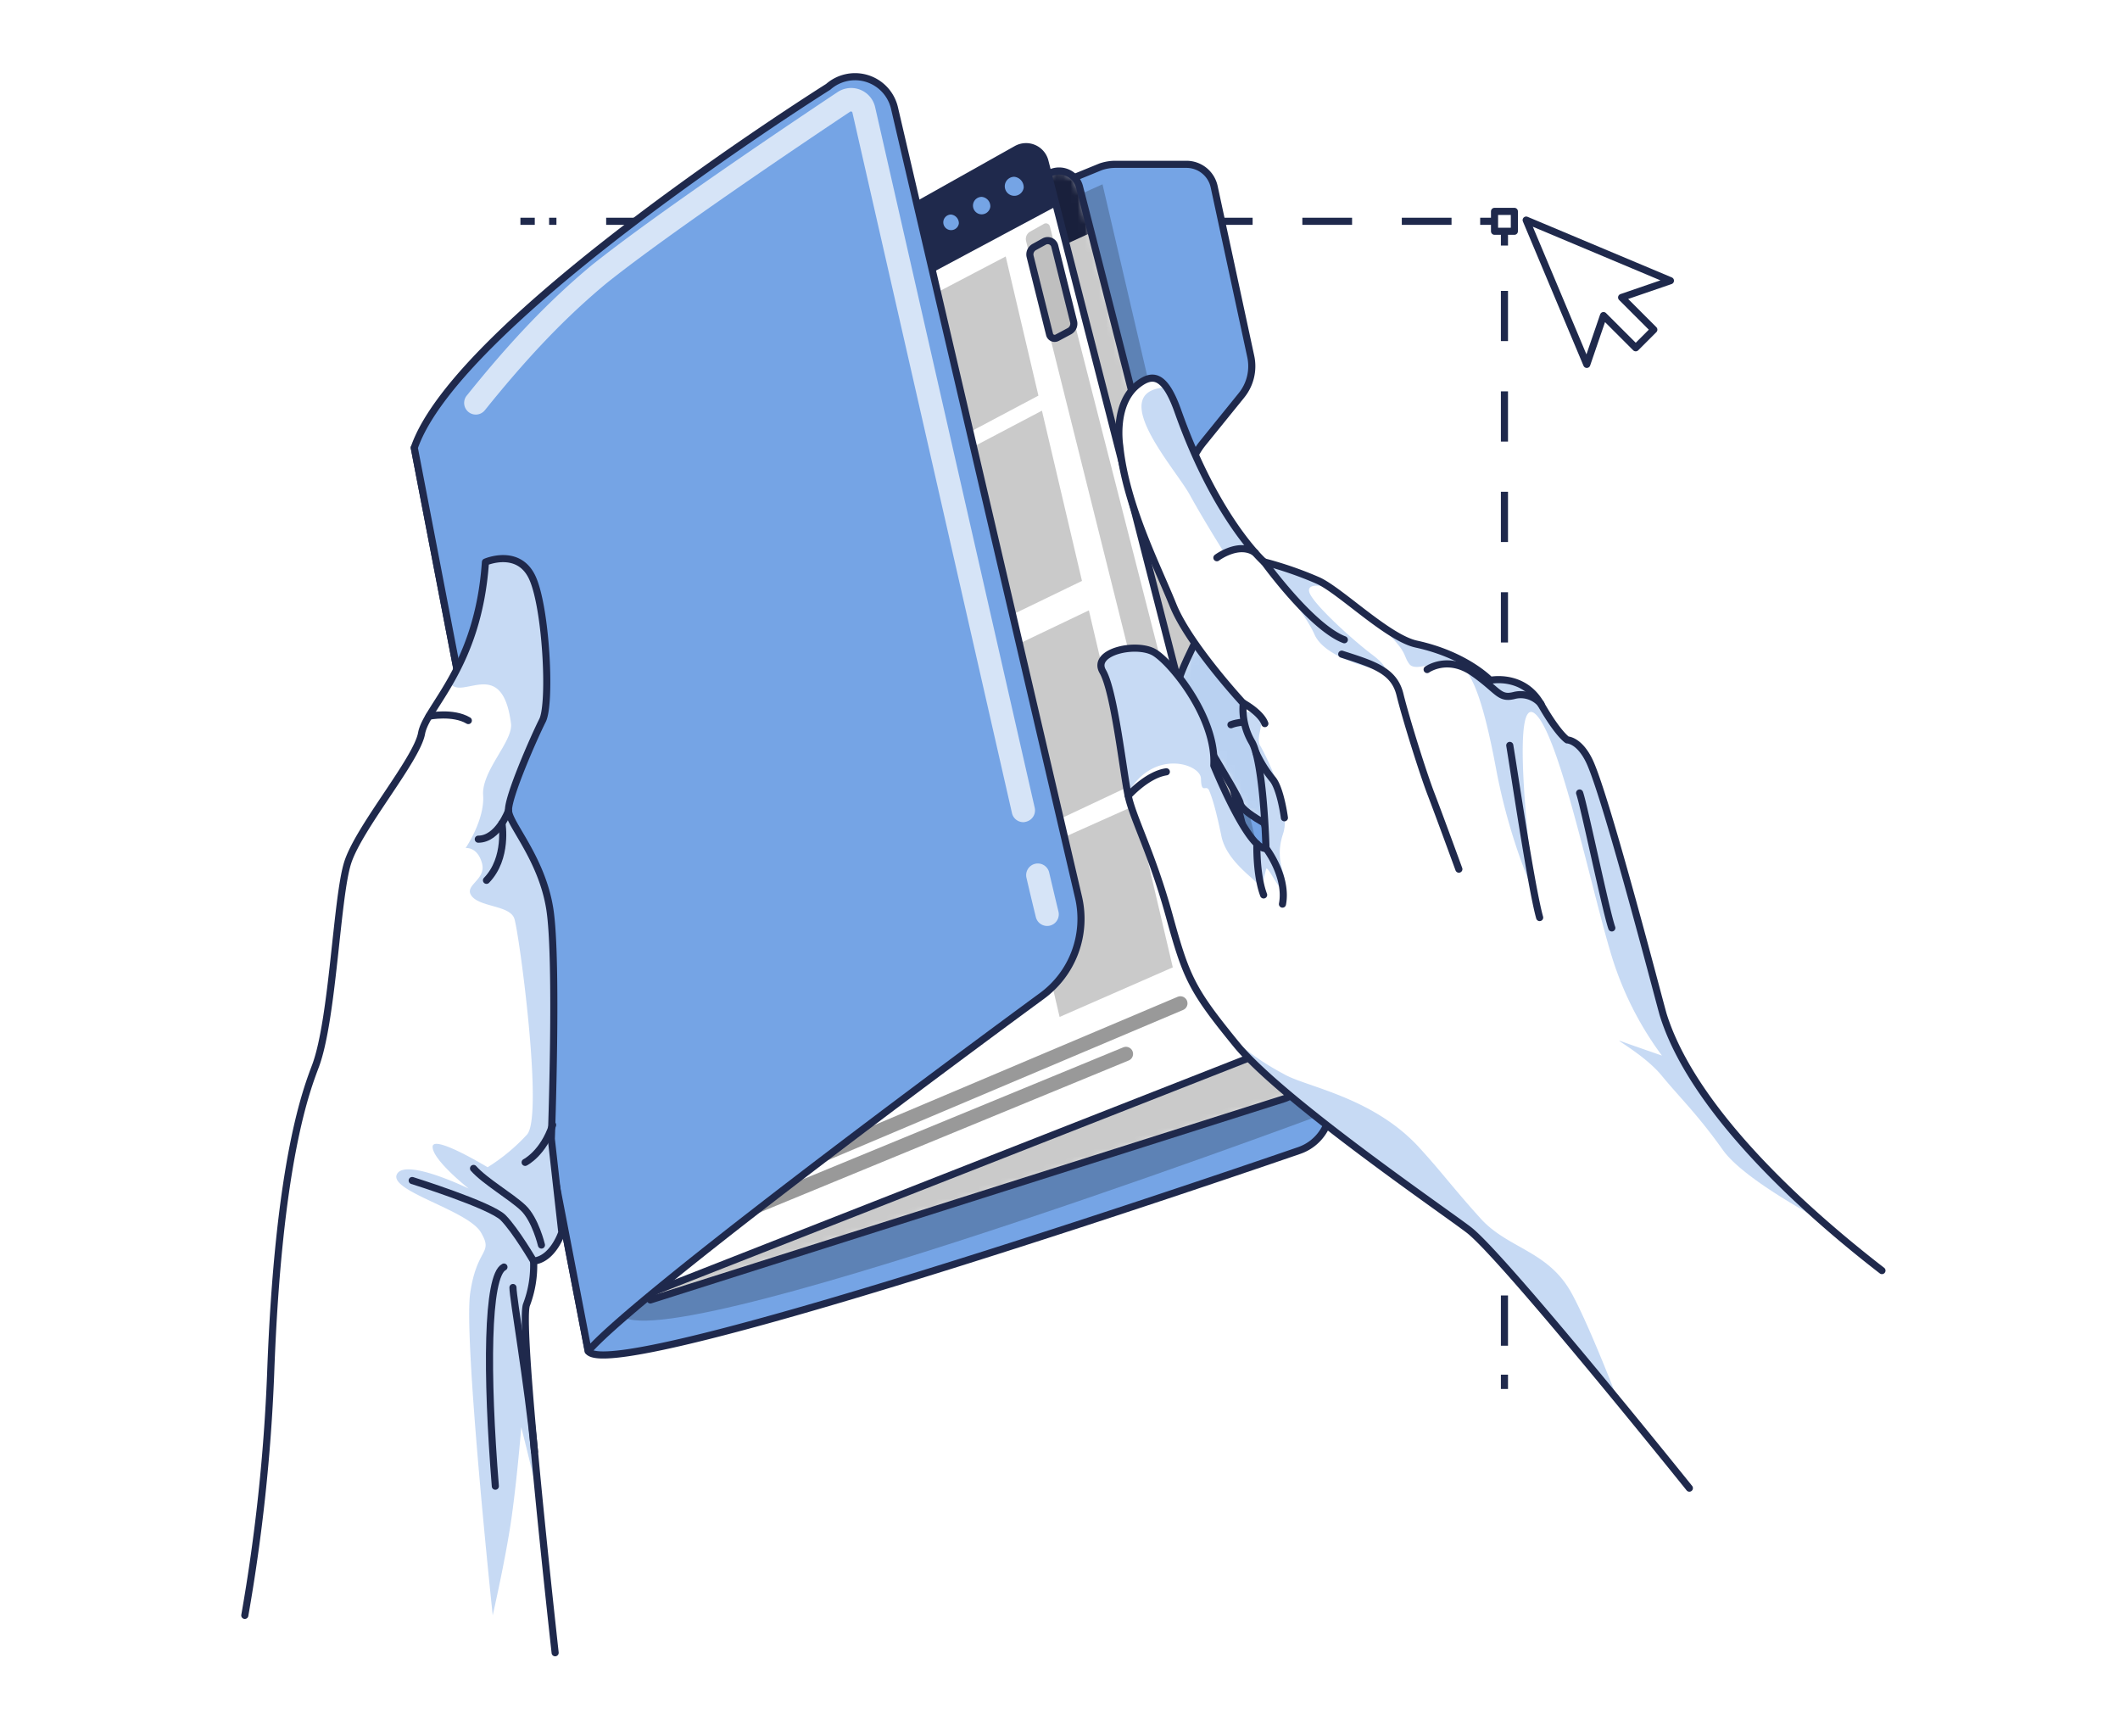 <svg width="298" height="244" fill="none" xmlns="http://www.w3.org/2000/svg"><path d="M210.079 31.105h-2.016" stroke="#1F294C" stroke-linejoin="round"/><path d="M204.036 31.105H77.186" stroke="#1F294C" stroke-linejoin="round" stroke-dasharray="6.99 6.99"/><path d="M75.17 31.105h-2.016M211.474 195.228v-2.016" stroke="#1F294C" stroke-linejoin="round"/><path d="M211.474 189.144V36.549" stroke="#1F294C" stroke-linejoin="round" stroke-dasharray="7.06 7.06"/><path d="M211.474 34.516v-2.017M212.868 29.71h-2.788v2.795h2.788v-2.794Z" stroke="#1F294C" stroke-linejoin="round"/><path d="m234.805 39.453-20.278-8.52 8.52 20.283 2.351-6.86 4.528 4.527 2.546-2.546-4.528-4.528 6.861-2.356Z" stroke="#1F294C" stroke-linecap="round" stroke-linejoin="round"/><path d="m169.085 62.266 5.426-6.7a6.503 6.503 0 0 0 1.302-5.461l-5.144-23.868a3.984 3.984 0 0 0-3.895-3.14h-9.972c-.709 0-1.414.117-2.085.346L58.233 62.934 82.683 189.9c3.456 5.185 99.894-28.177 99.894-28.177a6.494 6.494 0 0 0 4.257-7.656l-19.72-83.095a10.125 10.125 0 0 1 1.971-8.705Z" fill="#75A4E5" stroke="#1F294C" stroke-linecap="round" stroke-linejoin="round"/><path opacity=".3" d="m154.976 25.903 30.533 130.877s-103.253 38.46-98.39 26.558c0 0-24.571-116.918-22.497-117.35 2.074-.433 90.354-40.085 90.354-40.085Z" fill="#000" fill-opacity=".7"/><path d="m180.468 154.446-89.047 28.269-21.8-113.594-1.238-6.463 79.328-38.385a2.962 2.962 0 0 1 4.033 1.993l1.642 6.418 29.801 116.71a4.129 4.129 0 0 1-2.719 5.052Z" fill="#fff"/><mask id="mask0_326_1934" style="mask-type:luminance" maskUnits="userSpaceOnUse" x="68" y="24" width="116" height="159"><path d="m180.468 154.446-89.047 28.269-21.8-113.594-1.238-6.463 79.328-38.385a2.962 2.962 0 0 1 4.033 1.993l1.642 6.418 29.801 116.71a4.129 4.129 0 0 1-2.719 5.052Z" fill="#fff"/></mask><g mask="url('#mask0_326_1934')"><path d="M153.409 32.684 70.261 70.74l-1.878-8.065 79.328-38.385a2.963 2.963 0 0 1 4.033 1.993l1.665 6.4Z" fill="#1F294C"/><path d="M149.255 29.866a1.838 1.838 0 0 1-.485 1.392 1.824 1.824 0 0 1-1.352.585 2.164 2.164 0 0 1-1.844-2.236 1.815 1.815 0 0 1 .485-1.395 1.822 1.822 0 0 1 1.359-.58 2.163 2.163 0 0 1 1.837 2.234ZM144.491 32.217a1.723 1.723 0 0 1-.468 1.29 1.726 1.726 0 0 1-1.26.542 2.006 2.006 0 0 1-1.729-2.074 1.722 1.722 0 0 1 .468-1.29 1.736 1.736 0 0 1 1.261-.542 2.012 2.012 0 0 1 1.728 2.074ZM140.003 34.25a1.581 1.581 0 0 1-.954 1.601c-.205.088-.425.131-.647.128a1.869 1.869 0 0 1-1.596-1.936 1.586 1.586 0 0 1 .952-1.597c.203-.088.422-.133.644-.131a1.881 1.881 0 0 1 1.601 1.935Z" fill="#75A4E5" stroke="#1F294C" stroke-linecap="round" stroke-linejoin="round"/><path opacity=".3" d="m180.468 154.446-89.047 28.269-21.8-113.594-1.238-6.463 79.328-38.385a2.962 2.962 0 0 1 4.033 1.993l1.642 6.418 29.801 116.71a4.129 4.129 0 0 1-2.719 5.052Z" fill="#000" fill-opacity=".7"/></g><path d="m180.468 154.446-89.047 28.269-21.8-113.594-1.238-6.463 79.328-38.385a2.962 2.962 0 0 1 4.033 1.993l1.642 6.418 29.801 116.71a4.129 4.129 0 0 1-2.719 5.052Z" stroke="#1F294C" stroke-linecap="round" stroke-linejoin="round"/><path d="m175.18 148.847-87.826 34.49L65.85 71.264l-1.222-6.371 78.257-43.927a2.741 2.741 0 0 1 4.004 1.728l1.613 6.303 29.38 114.642a4.449 4.449 0 0 1-2.701 5.208Z" fill="#fff" stroke="#1F294C" stroke-linecap="round" stroke-linejoin="round"/><path d="M148.501 28.974 66.477 72.843l-1.85-7.95 78.257-43.927a2.741 2.741 0 0 1 4.004 1.728l1.613 6.28Z" fill="#1F294C"/><path d="M144.393 26.45a1.841 1.841 0 0 1-1.304 1.5 1.84 1.84 0 0 1-2.185-2.531 1.837 1.837 0 0 1 1.674-1.071 1.977 1.977 0 0 1 1.815 2.102ZM139.704 29.118a1.732 1.732 0 0 1-2.197 1.44 1.729 1.729 0 0 1 .515-3.387 1.831 1.831 0 0 1 1.682 1.947ZM135.279 31.48a1.592 1.592 0 0 1-1.132 1.301 1.597 1.597 0 1 1-.446-3.128 1.73 1.73 0 0 1 1.578 1.827Z" fill="#75A4E5" stroke="#1F294C" stroke-linecap="round" stroke-linejoin="round"/><path opacity=".3" d="m147.573 31.808 25.878 101.283a.877.877 0 0 1-.495 1.019l-2.362 1.043a.864.864 0 0 1-1.187-.576l-25.175-100.7a1.19 1.19 0 0 1 .576-1.326l1.947-1.095a.577.577 0 0 1 .818.352Z" fill="#000" fill-opacity=".7"/><path d="m145.355 34.734 1.429-.789a1.022 1.022 0 0 1 1.269.234c.101.12.173.26.211.411l2.645 10.612a1.202 1.202 0 0 1-.576 1.342l-1.729.922a.735.735 0 0 1-1.077-.49l-2.731-10.945a1.19 1.19 0 0 1 .559-1.297Z" fill="#BFBFBF" stroke="#1F294C" stroke-linecap="round" stroke-linejoin="round"/><path opacity=".4" d="m158.271 148.133-56.583 23.303M165.921 141.029l-71.878 30.406" stroke="#000" stroke-width="2" stroke-linecap="round" stroke-linejoin="round"/><path opacity=".3" d="m158.859 110.456-5.801-24.668-15.716 7.512 5.743 24.582 15.774-7.426ZM130.93 65.895l5.461 23.355 15.699-7.599-5.629-23.93-15.531 8.174ZM145.966 55.606l-4.597-19.558-15.515 8.129 4.598 19.662 15.514-8.233ZM143.656 120.319l5.288 22.617 15.912-6.971-5.346-22.738-15.854 7.092Z" fill="#000" fill-opacity=".7"/><path d="M58.233 62.934 82.683 189.9c7.828-8.935 63.727-49.878 63.727-49.878a13.436 13.436 0 0 0 5.213-13.826l-25.884-110.99a5.694 5.694 0 0 0-6.716-4.305 5.703 5.703 0 0 0-2.605 1.303S64.42 44.863 58.233 62.934Z" fill="#75A4E5" stroke="#1F294C" stroke-linecap="round" stroke-linejoin="round"/><path d="M147.193 130.147a1.632 1.632 0 0 1-1.59-1.256c-.446-1.813-.88-3.629-1.302-5.45a1.64 1.64 0 1 1 3.191-.749c.427 1.815.853 3.624 1.291 5.427a1.642 1.642 0 0 1-.624 1.713 1.644 1.644 0 0 1-.966.315ZM143.846 115.56a1.639 1.639 0 0 1-1.596-1.273l-22.427-98.454a.184.184 0 0 0-.121-.144.189.189 0 0 0-.184 0c-5.761 3.837-25.239 16.903-34.272 24.127-5.761 4.787-11.02 10.294-17.07 17.818a1.637 1.637 0 1 1-2.552-2.05c6.187-7.709 11.603-13.355 17.554-18.309 8.906-7.126 27.111-19.374 34.525-24.31a3.455 3.455 0 0 1 5.317 2.125l22.427 98.448a1.647 1.647 0 0 1-.212 1.239 1.656 1.656 0 0 1-1.026.726c-.118.033-.24.053-.363.057Z" fill="#fff" opacity=".7"/><g filter="url('#filter0_f_326_1934')"><path d="M78.473 232.909a2006.608 2006.608 0 0 1-2.692-24.807c-1.3-12.915-8.012-24.764-7.465-26.252.743-1.885 3.292-10.761 3.21-12.778 2.715-.287-1.32-6.389-1.32-6.389l-1.89-6.921s1.904 1.534.793-5.324c-1.112-6.859-4.3-1.918-4.392-3.727-.091-1.809-1.098-5.857-1.098-5.857l-3.842 10.649-3.294 6.921-4.391-1.065c-.303 5.727 8.782 25.024 8.782 25.024l-1.442 6.389s0-20.764-7.34-19.7c-6.039.876-7.214-10.303-13.724 19.7-.595 14.064-2.339 30.371-5.368 44.137h45.473Z" fill="#fff"/></g><path d="M74 199.082c-2.182-7.209.905 9.211 0 0 0 0-.553-14.109 0-15.658a15.556 15.556 0 0 0 1.014-6.159c2.742-.299 3.97-4.032 3.97-4.032l-1.475-13.141s.916-25.169-.208-32.313c-1.123-7.143-5.72-11.942-5.813-13.826-.092-1.884 3.578-10.266 4.782-12.674 1.204-2.408.513-15.866-1.434-20.077a4.378 4.378 0 0 0-2.201-2.304c-2.051-.916-4.39.11-4.39.11a37.592 37.592 0 0 1-5.023 16.936c-1.89 3.284-3.636 5.404-3.952 7.138-.675 3.71-8.86 13.285-10.41 18.239-1.55 4.954-2.046 21.788-4.454 28.424-5.828 16.064-6.97 53.219-9.742 76.509 18.854-67.1 17.825-36.643 24.4-35.49 7.48 1.311 14.936 8.318 14.936 8.318Z" fill="#fff"/><path opacity=".4" d="M76.27 101.262c-1.204 2.39-4.874 10.755-4.781 12.674.092 1.918 4.677 6.694 5.812 13.826 1.135 7.132.208 32.313.208 32.313l1.463 13.146s-1.227 3.745-3.97 4.033c.082 2.1-.263 4.195-1.013 6.158-.576 1.573.472 14.022 1.786 27.474-1.371-5.807-2.5-10.289-2.5-10.289s-.577 7.144-1.377 12.784c-.801 5.64-2.639 13.659-2.639 13.659s-4.119-38.823-3.163-45.31c.957-6.487 3.319-5.421 1.492-8.526-1.826-3.105-12.892-5.778-11.81-8.129 1.084-2.35 9.742 1.815 10.105 1.982-.294-.236-5.11-4.09-5.07-5.876.04-1.786 7.726 2.88 7.726 2.88a26.27 26.27 0 0 0 5.553-4.608c2.345-2.697-1.152-28.488-1.797-30.349-.645-1.861-4.776-1.596-5.98-3.145-1.204-1.55 2.068-2.241 1.44-4.609-.627-2.368-2.304-2.155-2.304-2.155s2.702-3.957 2.46-7.408c-.242-3.451 4.24-7.61 3.918-10.099-1.256-9.69-7.029-3.013-8.596-5.761a37.59 37.59 0 0 0 5.024-16.92s2.339-1.025 4.39-.11a4.378 4.378 0 0 1 2.2 2.305c1.936 4.194 2.633 17.663 1.423 20.06Z" fill="#75A4E5"/><path d="M34.411 227.051a252.898 252.898 0 0 0 3.63-33.874c1.088-30.354 5.184-40.326 6.337-43.431 2.425-6.631 2.932-23.482 4.476-28.436 1.544-4.955 9.736-14.529 10.404-18.239.668-3.71 7.973-9.258 8.976-24.064 0 0 4.637-2.033 6.59 2.178 1.953 4.211 2.644 17.68 1.434 20.077-1.21 2.396-4.879 10.755-4.781 12.674.098 1.918 4.678 6.694 5.807 13.826 1.13 7.132.213 32.319.213 32.319l1.475 13.14s-1.221 3.745-3.964 4.033A15.556 15.556 0 0 1 74 183.407c-.87 2.442 2.063 30.999 4.033 48.893" stroke="#1F294C" stroke-linecap="round" stroke-linejoin="round"/><path d="M71.483 113.918s-1.446 4.033-4.252 4.033" stroke="#1F294C" stroke-linecap="round" stroke-linejoin="round"/><path d="M70.555 115.721s.853 4.897-2.172 8.014M60.3 100.663s3.4-.669 5.531.616M57.939 165.928s11.044 3.457 12.79 5.225c1.745 1.769 4.285 6.112 4.285 6.112M66.563 164.229c1.625 1.826 5.254 3.911 6.97 5.53 1.718 1.619 2.576 5.237 2.576 5.237M73.816 163.376s2.552-1.262 3.865-5.26M70.838 178.089c-2.42 1.222-2.483 15.094-1.21 30.804M72.105 180.964c0 1.532 2.08 13.25 3.03 23.078" stroke="#1F294C" stroke-linecap="round" stroke-linejoin="round"/><path d="M169.943 86.537s-4.517 8.25-4.47 10.116c.046 1.866 8.641 14.817 8.871 16.286.231 1.469 6.447 4.303 8.717 5.807 2.269 1.504 5.138-9.396 4.764-17.243-.375-7.846-17.882-14.966-17.882-14.966Z" fill="#fff"/><mask id="mask1_326_1934" style="mask-type:luminance" maskUnits="userSpaceOnUse" x="165" y="86" width="23" height="33"><path d="M169.943 86.537s-4.517 8.25-4.47 10.116c.046 1.866 8.641 14.817 8.871 16.286.231 1.469 6.447 4.303 8.717 5.807 2.269 1.504 5.138-9.396 4.764-17.243-.375-7.846-17.882-14.966-17.882-14.966Z" fill="#fff"/></mask><g mask="url('#mask1_326_1934')"><path opacity=".5" d="M169.943 86.537s-4.517 8.25-4.47 10.116c.046 1.866 8.641 14.817 8.871 16.286.231 1.469 6.447 4.303 8.717 5.807 2.269 1.504 5.138-9.396 4.764-17.243-.375-7.846-17.882-14.966-17.882-14.966Z" fill="#75A4E5"/></g><path d="M169.943 86.537s-4.517 8.25-4.47 10.116c.046 1.866 8.641 14.817 8.871 16.286.231 1.469 6.447 4.303 8.717 5.807 2.269 1.504 5.138-9.396 4.764-17.243-.375-7.846-17.882-14.966-17.882-14.966Z" stroke="#1F294C" stroke-linecap="round" stroke-linejoin="round"/><path d="M173.031 101.866s4.436-2.016 9.263 3.359" stroke="#1F294C" stroke-linecap="round" stroke-linejoin="round"/><g filter="url('#filter1_f_326_1934')"><path d="m264.56 178.585-27.076 30.579s-4.453-5.548-10.024-12.329c-7.921-9.626-18.095-21.741-20.975-23.948-3.515-2.702-26.357-18.32-32.671-26.057 15.568 0 6.838-7.295 6.141-8.193-4.165-5.37 21.207 9.152 19.138 1.663-2.413-8.756 4.707 2.36 4.707 2.36l-2.885-4.023h5.57l-5.57 4.023s-5.058-12.301-5.433-5.687l-5.545-6.1s2.756-20.365 1.109-23.291c-.764-1.338-3.259-1.233-3.328-2.773 7.437-7.339 15.721 1.569 1.11-2.218 0 0 8.901 3.884 6.654-1.664-2.247-5.547-10.25 2.208-11.091-6.1 0 0-1.96 8.254 1.664 5.546 1.377-1.031 2.042-.677 3.327 1.109.686 1.045.174-5.073.555-3.882 5.421 15.301 11.645 5.546 11.645 5.546l-13.864 1.663 3.328 6.655c1.423.956 6.654 8.872 6.654 8.872h6.1l5.546 1.11 3.327 7.209 3.327 2.218s4.689-13.636 6.1-10.537c2.489 5.439 2.178 18.159 8.873 23.846 3.007 9.58 14.761 18.341 24.992 27.351a188.508 188.508 0 0 0 8.595 7.052Z" fill="#fff"/></g><path d="m264.56 178.585-54.105-37.176s18.566 55.026 12.995 48.246c-7.921-9.627-14.085-14.562-16.965-16.768-3.515-2.702-26.357-18.32-32.671-26.057a169.609 169.609 0 0 1-2.39-2.99c-4.166-5.369-4.995-7.673-7.063-15.162-2.414-8.757-5.076-13.59-5.761-16.828 0-.098-.041-.196-.058-.305-.697-3.589-1.918-14.403-3.508-17.15-1.636-2.835 4.862-4.206 7.339-2.627 2.477 1.578 8.642 9.217 8.267 15.83 0 0 4.857 11.966 7.334 11.643 0 0-.323-11.988-1.97-14.915a9.707 9.707 0 0 1-1.268-4.378 5.74 5.74 0 0 1 .035-1.112s-7.634-8.238-9.88-13.786c-2.247-5.547-6.648-14.085-7.489-22.392 0 0-.991-5.974 2.632-8.682 1.377-1.031 2.65-1.325 3.935.46a13.77 13.77 0 0 1 1.607 3.37c5.421 15.302 12.098 21.166 12.098 21.166a51.637 51.637 0 0 1 7.656 2.65c.544.272 1.068.582 1.567.928 1.423.956 3.152 2.339 4.938 3.699 2.569 1.953 5.248 3.842 7.258 4.286 7.011 1.52 10.37 5.08 10.37 5.08s4.655-.99 7.115 3.342c2.39 4.194 3.704 5.029 3.704 5.029s1.757 0 3.168 3.1c2.489 5.438 9.967 34.404 10.336 35.573 3.007 9.581 11.948 19.864 22.179 28.874a188.508 188.508 0 0 0 8.595 7.052Z" fill="#fff"/><path opacity=".4" d="M194.461 94.297s-8.099-1.458-9.695-5.133c-1.596-3.676-8.377-11.522-10.001-12.03a2.558 2.558 0 0 0-2.633.623s-2.811-4.436-4.925-8.267c-2.005-3.64-11.926-14.558-3.244-15.053a13.77 13.77 0 0 1 1.607 3.37c5.421 15.3 12.098 21.165 12.098 21.165a51.69 51.69 0 0 1 7.657 2.65c.544.272 1.067.582 1.567.928-.208-.052-3.457-.858-2.806.8.651 1.66 5.934 6.5 8.711 8.596 2.776 2.097 1.664 2.35 1.664 2.35ZM256.005 171.539c-4.58-2.506-11.521-6.648-13.826-9.903-3.56-5.012-6.204-7.524-8.578-10.427-2.373-2.904-6.867-5.277-5.813-4.886 1.055.392 5.825 2.046 5.825 2.046a46.018 46.018 0 0 1-6.337-11.805c-2.771-7.391-7.818-33.413-11.568-36.293-3.751-2.88 0 25.509 0 25.509a84.196 84.196 0 0 1-5.329-17.283c-1.728-9.332-3.284-13.912-5.312-15.174-2.028-1.262-5.91 1.394-6.97 0-1.06-1.394.138-1.907-6.234-7.057 2.57 1.953 5.248 3.842 7.259 4.286 7.011 1.52 10.37 5.081 10.37 5.081s4.655-.99 7.114 3.342c2.391 4.193 3.705 5.029 3.705 5.029s1.757 0 3.168 3.099c2.489 5.438 9.967 34.404 10.335 35.574 3.008 9.569 11.96 19.852 22.191 28.862ZM180.641 124.749c-.3 1.728-2.477-3.376-2.673-2.587-.196.789-.789 3.393-.824 2.587-.034-.807-4.655-3.376-5.45-7.207-.795-3.831-1.319-5.462-1.728-6.424-.409-.962-1.1.64-1.152-1.682-.04-2.08-6.735-4.269-10.301 2.109-.697-3.589-1.918-14.403-3.508-17.15-1.636-2.835 4.862-4.206 7.339-2.628 2.478 1.579 8.642 9.218 8.267 15.831 0 0 4.857 11.966 7.334 11.643 0 0-.323-11.988-1.97-14.915a9.707 9.707 0 0 1-1.268-4.378l2.414.328c.651 1.429-.622 3.457 0 4.494s4.528 8.538 3.232 12.426c-1.296 3.889.588 5.824.288 7.553ZM227.443 196.835c-7.922-9.626-18.095-21.742-20.976-23.948-3.514-2.702-26.356-18.32-32.67-26.057a170.021 170.021 0 0 1-2.391-2.99c3.365 4.108 7.489 6.268 9.264 7.236 3.168 1.728 12.345 3.192 18.752 10.139 3.11 3.376 4.885 5.836 8.71 10.059 3.825 4.223 9.373 4.488 12.674 10.3 1.654 2.915 4.401 9.477 6.637 15.261Z" fill="#75A4E5"/><path d="M237.467 209.164s-26.097-32.515-31-36.294c-3.514-2.696-26.356-18.32-32.67-26.057-6.314-7.737-7.04-9.39-9.453-18.141-2.414-8.751-5.07-13.584-5.761-16.828-.692-3.243-1.93-14.62-3.566-17.45-1.636-2.828 4.862-4.205 7.339-2.632 2.477 1.573 8.641 9.217 8.267 15.837 0 0 4.856 11.965 7.334 11.642 0 0-.323-11.988-1.971-14.915a9.137 9.137 0 0 1-1.227-5.484s-7.644-8.244-9.874-13.792c-2.229-5.547-6.648-14.085-7.489-22.392 0 0-.985-5.969 2.638-8.682 1.948-1.458 3.676-1.44 5.542 3.83 5.427 15.302 12.098 21.167 12.098 21.167a51.69 51.69 0 0 1 7.657 2.65c3.226 1.515 9.793 8.065 13.78 8.912 7.005 1.526 10.369 5.087 10.369 5.087s4.655-.991 7.115 3.341c2.385 4.194 3.704 5.035 3.704 5.035s1.729 0 3.169 3.094c2.489 5.438 9.966 34.404 10.335 35.573 3.831 12.196 17.283 25.527 30.735 35.92" stroke="#1F294C" stroke-linecap="round" stroke-linejoin="round"/><path d="M177.691 78.972s6.631 9.183 11.275 10.946M188.603 91.946c4.47 1.434 7.356 2.304 8.18 5.657.824 3.353 3.215 10.992 4.367 13.988 1.152 2.995 3.917 10.571 3.917 10.571M177.968 119.241s3.042 3.958 2.304 7.835M176.678 118.602s-.133 4.303.944 7.184M174.771 98.825s2.442 1.313 3.024 2.88M176.545 105.772a17.61 17.61 0 0 0 2.27 3.664c1.181 1.296 1.728 5.508 1.728 5.508M158.594 111.844s2.633-2.961 5.352-3.364M171.055 78.39s3.065-2.304 5.386-.708M222.039 111.458c.611 1.677 3.745 16.816 4.528 18.965M200.608 94.106s2.881-2.062 6.487.467c3.607 2.529 3.612 3.75 5.836 3.157a3.744 3.744 0 0 1 3.687 1.233M212.223 104.77c.576 3.393 3.018 20.002 4.199 24.196" stroke="#1F294C" stroke-linecap="round" stroke-linejoin="round"/><defs><filter id="filter0_f_326_1934" x="28" y="135.854" width="55.473" height="102.054" filterUnits="userSpaceOnUse" color-interpolation-filters="sRGB"><feFlood flood-opacity="0" result="BackgroundImageFix"/><feBlend in="SourceGraphic" in2="BackgroundImageFix" result="shape"/><feGaussianBlur stdDeviation="2.5" result="effect1_foregroundBlur_326_1934"/></filter><filter id="filter1_f_326_1934" x="163.814" y="84.827" width="110.746" height="134.336" filterUnits="userSpaceOnUse" color-interpolation-filters="sRGB"><feFlood flood-opacity="0" result="BackgroundImageFix"/><feBlend in="SourceGraphic" in2="BackgroundImageFix" result="shape"/><feGaussianBlur stdDeviation="5" result="effect1_foregroundBlur_326_1934"/></filter></defs></svg>